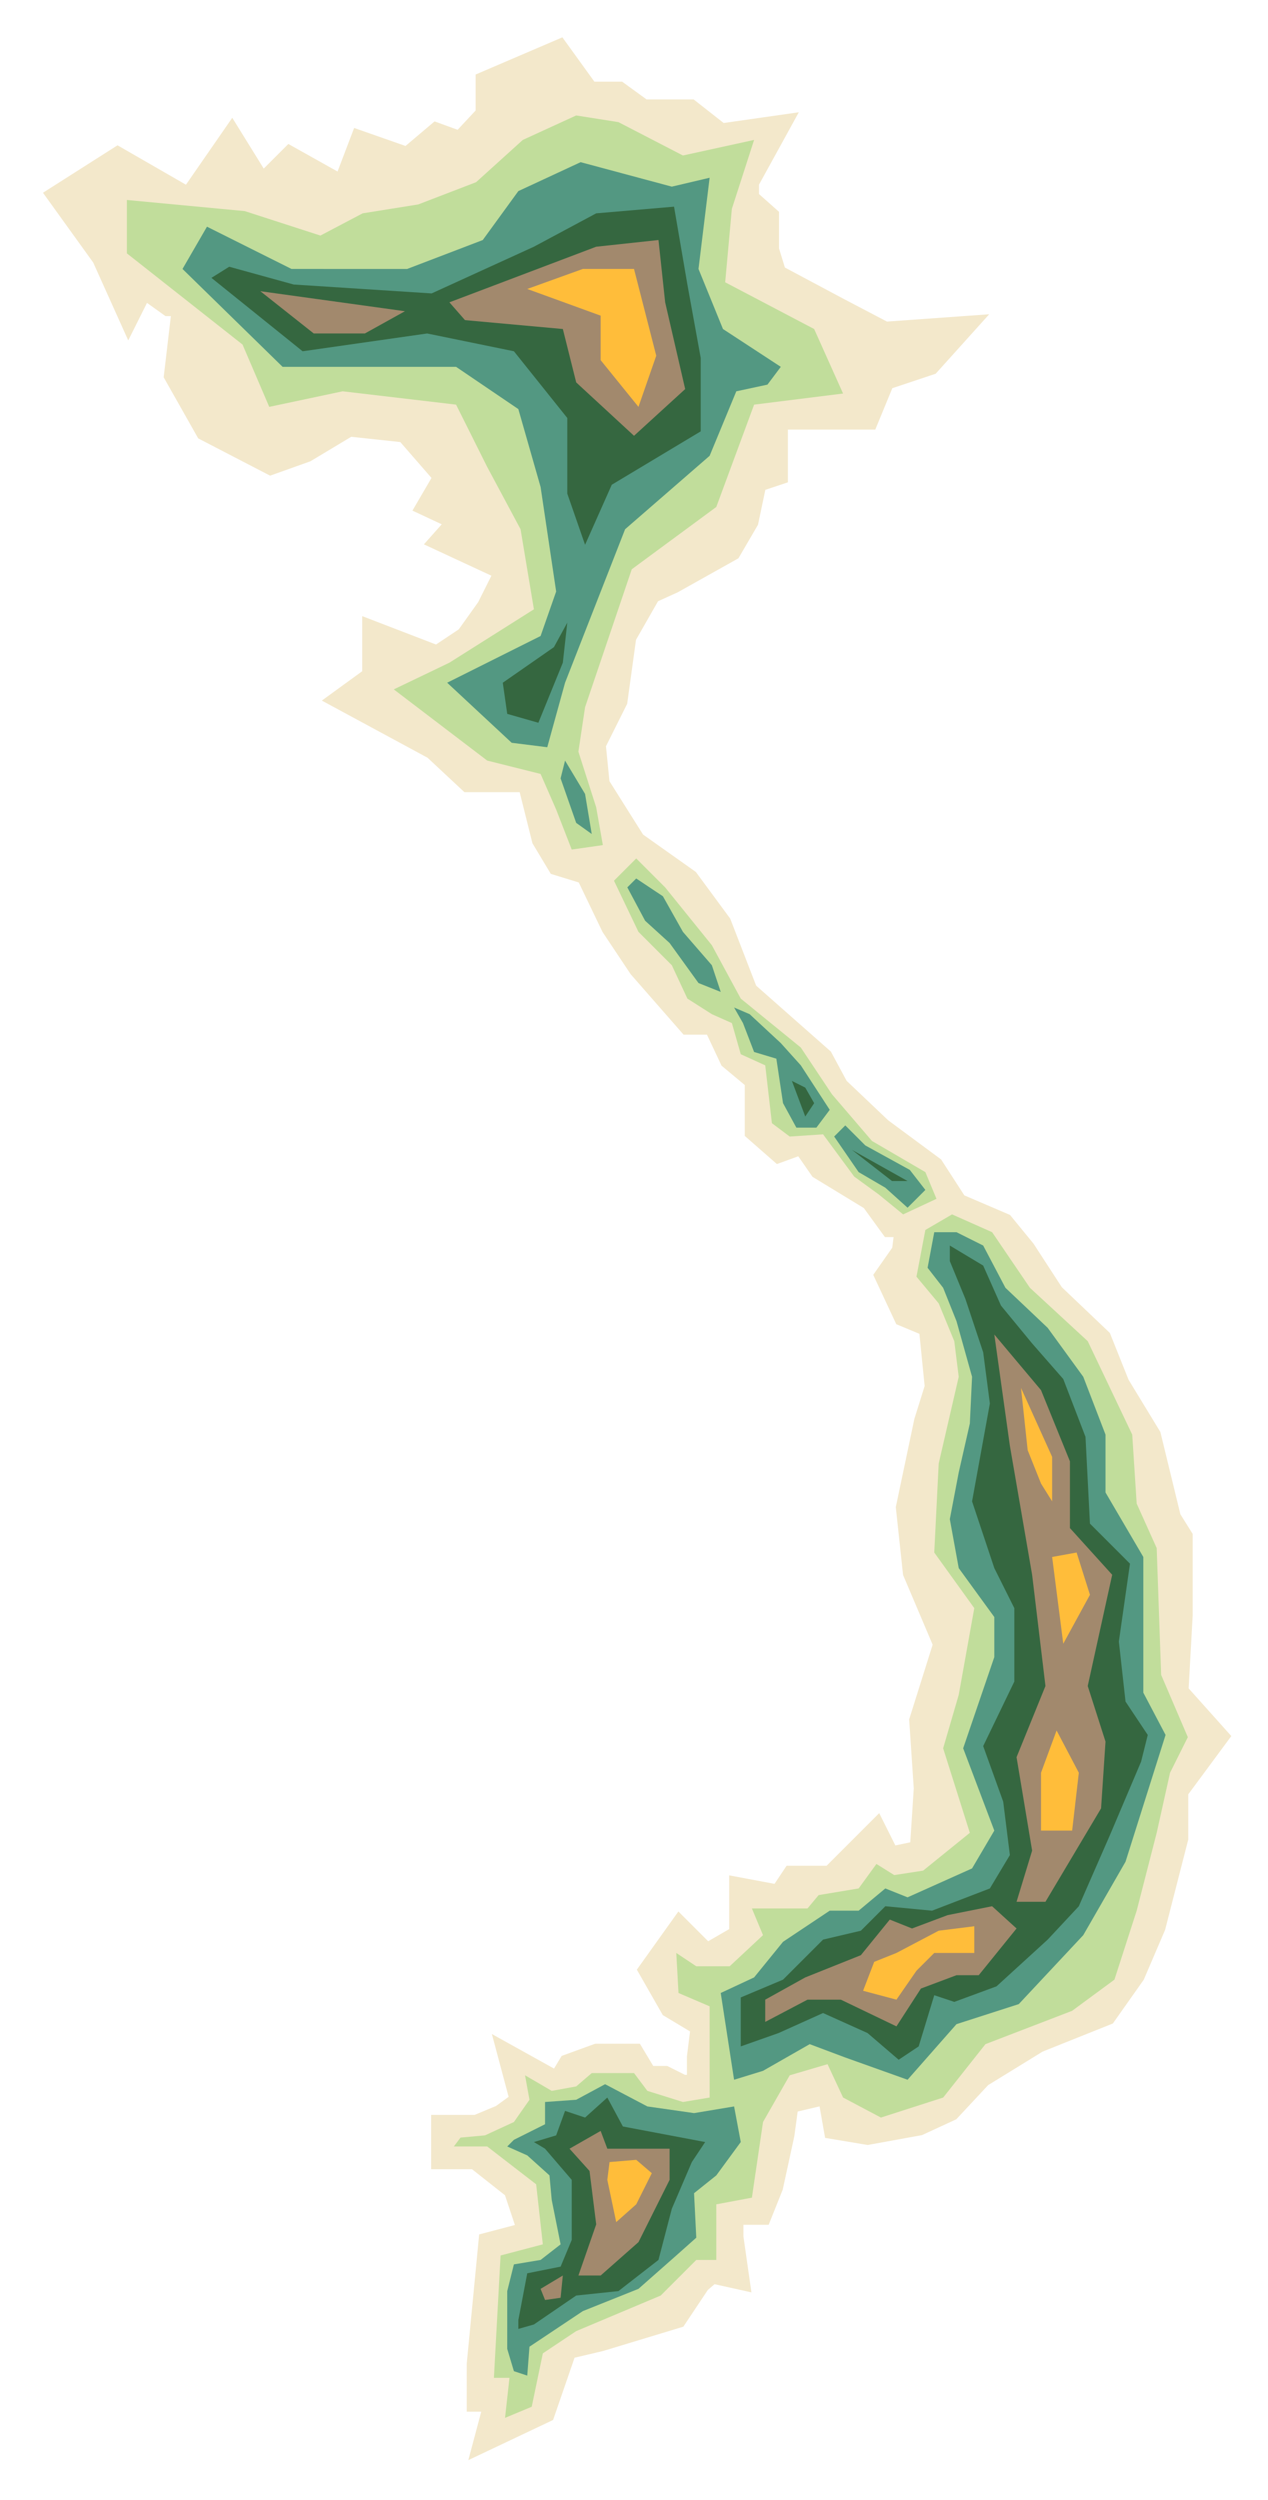 <svg fill="none" height="274" viewBox="0 0 139 274" width="139" xmlns="http://www.w3.org/2000/svg" xmlns:xlink="http://www.w3.org/1999/xlink"><filter id="a" color-interpolation-filters="sRGB" filterUnits="userSpaceOnUse" height="273.537" width="138.267" x=".712" y=".091"><feFlood flood-opacity="0" result="BackgroundImageFix"/><feColorMatrix in="SourceAlpha" type="matrix" values="0 0 0 0 0 0 0 0 0 0 0 0 0 0 0 0 0 0 127 0"/><feOffset dy="4"/><feGaussianBlur stdDeviation="2"/><feColorMatrix type="matrix" values="0 0 0 0 0 0 0 0 0 0 0 0 0 0 0 0 0 0 0.25 0"/><feBlend in2="BackgroundImageFix" mode="normal" result="effect1_dropShadow"/><feBlend in="SourceGraphic" in2="effect1_dropShadow" mode="normal" result="shape"/></filter><filter id="b" color-interpolation-filters="sRGB" filterUnits="userSpaceOnUse" height="260.342" width="124.297" x="9.912" y="8.654"><feFlood flood-opacity="0" result="BackgroundImageFix"/><feColorMatrix in="SourceAlpha" type="matrix" values="0 0 0 0 0 0 0 0 0 0 0 0 0 0 0 0 0 0 127 0"/><feOffset dy="4"/><feGaussianBlur stdDeviation="2"/><feColorMatrix type="matrix" values="0 0 0 0 0 0 0 0 0 0 0 0 0 0 0 0 0 0 0.25 0"/><feBlend in2="BackgroundImageFix" mode="normal" result="effect1_dropShadow"/><feBlend in="SourceGraphic" in2="effect1_dropShadow" mode="normal" result="shape"/></filter><filter id="c" color-interpolation-filters="sRGB" filterUnits="userSpaceOnUse" height="250.59" width="115.764" x="16.007" y="13.774"><feFlood flood-opacity="0" result="BackgroundImageFix"/><feColorMatrix in="SourceAlpha" type="matrix" values="0 0 0 0 0 0 0 0 0 0 0 0 0 0 0 0 0 0 127 0"/><feOffset dy="4"/><feGaussianBlur stdDeviation="2"/><feColorMatrix type="matrix" values="0 0 0 0 0 0 0 0 0 0 0 0 0 0 0 0 0 0 0.25 0"/><feBlend in2="BackgroundImageFix" mode="normal" result="effect1_dropShadow"/><feBlend in="SourceGraphic" in2="effect1_dropShadow" mode="normal" result="shape"/></filter><filter id="d" color-interpolation-filters="sRGB" filterUnits="userSpaceOnUse" height="240.594" width="110.644" x="19.177" y="18.652"><feFlood flood-opacity="0" result="BackgroundImageFix"/><feColorMatrix in="SourceAlpha" type="matrix" values="0 0 0 0 0 0 0 0 0 0 0 0 0 0 0 0 0 0 127 0"/><feOffset dy="4"/><feGaussianBlur stdDeviation="2"/><feColorMatrix type="matrix" values="0 0 0 0 0 0 0 0 0 0 0 0 0 0 0 0 0 0 0.25 0"/><feBlend in2="BackgroundImageFix" mode="normal" result="effect1_dropShadow"/><feBlend in="SourceGraphic" in2="effect1_dropShadow" mode="normal" result="shape"/></filter><filter id="e" color-interpolation-filters="sRGB" filterUnits="userSpaceOnUse" height="233.767" width="101.379" x="24.541" y="22.308"><feFlood flood-opacity="0" result="BackgroundImageFix"/><feColorMatrix in="SourceAlpha" type="matrix" values="0 0 0 0 0 0 0 0 0 0 0 0 0 0 0 0 0 0 127 0"/><feOffset dy="4"/><feGaussianBlur stdDeviation="2"/><feColorMatrix type="matrix" values="0 0 0 0 0 0 0 0 0 0 0 0 0 0 0 0 0 0 0.25 0"/><feBlend in2="BackgroundImageFix" mode="normal" result="effect1_dropShadow"/><feBlend in="SourceGraphic" in2="effect1_dropShadow" mode="normal" result="shape"/></filter><filter id="f" color-interpolation-filters="sRGB" filterUnits="userSpaceOnUse" height="222.064" width="69.684" x="53.798" y="25.477"><feFlood flood-opacity="0" result="BackgroundImageFix"/><feColorMatrix in="SourceAlpha" type="matrix" values="0 0 0 0 0 0 0 0 0 0 0 0 0 0 0 0 0 0 127 0"/><feOffset dy="4"/><feGaussianBlur stdDeviation="2"/><feColorMatrix type="matrix" values="0 0 0 0 0 0 0 0 0 0 0 0 0 0 0 0 0 0 0.25 0"/><feBlend in2="BackgroundImageFix" mode="normal" result="effect1_dropShadow"/><feBlend in="SourceGraphic" in2="effect1_dropShadow" mode="normal" result="shape"/></filter><g filter="url(#a)"><path d="m78.765 11.581 5.12-.731-2.682 4.876v2.438l2.194 1.95v3.413l.975 3.17 7.314 3.901 5.12 2.682 6.827-.488-2.195 2.438-5.12 1.707-1.707 4.145h-10.24v6.339l-2.194.732-.975 4.632-1.707 2.926-6.095 3.413-2.682 1.219-2.926 5.12-.975 7.07-2.438 4.876.488 4.876 4.145 6.583 5.851 4.145 3.413 4.632 2.926 7.558 8.29 7.314 1.707 3.17 4.876 4.632 5.607 4.145 2.682 4.145 5.12 2.194 2.194 2.682 3.17 4.876 5.12 4.876 1.95 4.876 3.414 5.608 2.194 9.021 1.219 1.95v8.29l-.488 8.777 4.145 4.632-4.145 5.608v5.364l-2.438 9.508-2.194 5.12-2.926 4.145-7.314 2.926-6.339 3.901-3.413 3.657-3.17 1.463-5.364.975-2.926-.488-.732-4.144-4.145.975-1.463-.975-.731 5.363-1.219 5.608-.975 2.438h-3.413v3.413l.488 3.414-2.194-.488-1.707 1.463-2.438 3.657-8.046 2.438-4.145.976-2.438 7.07-4.632 2.194.975-3.657h-2.194v-3.169l1.219-12.678 4.632-1.22-1.95-5.851-4.632-3.657h-3.17v-1.951h3.17l2.926-1.219 2.682-1.95-.975-3.657 4.388 2.438 1.463-2.438 2.682-.975h3.413l1.463 2.438h2.194l1.95.975h2.682v-3.901l.488-3.901-3.657-2.194-1.95-3.414 2.438-3.413 2.682 2.682 4.632-2.682v-2.438-2.194l3.901.731 1.463-2.194h4.145l4.389-4.389 1.219 2.438 4.632-.975.488-7.558-.488-7.314 2.682-8.533-3.413-8.046-.732-6.827 1.951-9.265 1.219-3.901-.732-7.314-2.925-1.219-1.707-3.657 1.707-2.438.487-3.901h-2.194l-1.95-2.682-5.608-3.413-2.194-3.17-2.682.976-1.95-1.707v-5.608l-2.926-2.438-1.95-4.145h-2.926l-5.12-5.851-2.926-4.389-2.926-6.095-3.17-.975-1.463-2.438-1.707-6.827h-6.827l-3.657-3.413-9.021-4.876 2.682-1.95v-4.145l6.339 2.438 3.657-2.438 2.438-3.413 2.438-4.876-6.827-3.17 1.95-2.194-3.657-1.707 1.707-2.926-4.876-5.608-6.827-.732-4.876 2.926-3.413 1.219-6.583-3.413-3.17-5.608.975-8.289h-2.194l-3.413-2.438-1.219 2.438-2.194-4.876-4.389-6.095 5.364-3.413 8.046 4.632 4.388-6.339 3.17 5.12 3.413-3.413 6.095 3.413 1.95-5.12 4.876 1.707 3.17-2.682 2.682.975 3.413-3.657v-3.413l6.827-2.926 3.17 4.389h3.413l2.682 1.95h5.12z" fill="#f3e8cb"/><path d="m78.765 11.581 5.12-.731-2.682 4.876v2.438l2.194 1.95v3.413l.975 3.17 7.314 3.901 5.12 2.682 6.827-.488-2.195 2.438-5.12 1.707-1.707 4.145h-10.24v6.339l-2.194.732-.975 4.632-1.707 2.926-6.095 3.413-2.682 1.219-2.926 5.12-.975 7.07-2.438 4.876.488 4.876 4.145 6.583 5.851 4.145 3.413 4.632 2.926 7.558 8.29 7.314 1.707 3.17 4.876 4.632 5.607 4.145 2.682 4.145 5.12 2.194 2.194 2.682 3.17 4.876 5.12 4.876 1.95 4.876 3.414 5.608 2.194 9.021 1.219 1.95v8.29l-.488 8.777 4.145 4.632-4.145 5.608v5.364l-2.438 9.508-2.194 5.12-2.926 4.145-7.314 2.926-6.339 3.901-3.413 3.657-3.17 1.463-5.364.975-2.926-.488-.732-4.144-4.145.975-1.463-.975-.731 5.363-1.219 5.608-.975 2.438h-3.413v3.413l.488 3.414-2.194-.488-1.707 1.463-2.438 3.657-8.046 2.438-4.145.976-2.438 7.07-4.632 2.194.975-3.657h-2.194v-3.169l1.219-12.678 4.632-1.22-1.95-5.851-4.632-3.657h-3.17v-1.951h3.17l2.926-1.219 2.682-1.95-.975-3.657 4.388 2.438 1.463-2.438 2.682-.975h3.413l1.463 2.438h2.194l1.95.975h2.682v-3.901l.488-3.901-3.657-2.194-1.95-3.414 2.438-3.413 2.682 2.682 4.632-2.682v-2.438-2.194l3.901.731 1.463-2.194h4.145l4.389-4.389 1.219 2.438 4.632-.975.488-7.558-.488-7.314 2.682-8.533-3.413-8.046-.732-6.827 1.951-9.265 1.219-3.901-.732-7.314-2.925-1.219-1.707-3.657 1.707-2.438.487-3.901h-2.194l-1.95-2.682-5.608-3.413-2.194-3.17-2.682.976-1.95-1.707v-5.608l-2.926-2.438-1.95-4.145h-2.926l-5.12-5.851-2.926-4.389-2.926-6.095-3.17-.975-1.463-2.438-1.707-6.827h-6.827l-3.657-3.413-9.021-4.876 2.682-1.95v-4.145l6.339 2.438 3.657-2.438 2.438-3.413 2.438-4.876-6.827-3.17 1.95-2.194-3.657-1.707 1.707-2.926-4.876-5.608-6.827-.732-4.876 2.926-3.413 1.219-6.583-3.413-3.17-5.608.975-8.289h-2.194l-3.413-2.438-1.219 2.438-2.194-4.876-4.389-6.095 5.364-3.413 8.046 4.632 4.388-6.339 3.17 5.12 3.413-3.413 6.095 3.413 1.95-5.12 4.876 1.707 3.17-2.682 2.682.975 3.413-3.657v-3.413l6.827-2.926 3.17 4.389h3.413l2.682 1.95h5.12z" stroke="#f3e8cb" stroke-width="4"/></g><g fill="#c1dd9b" filter="url(#b)"><path d="m57.31 11.336 5.851-2.682 4.632.731 7.07 3.657 7.802-1.707-2.438 7.558-.731 8.046 9.752 5.12 3.17 7.07-9.752 1.219-4.145 11.215-9.265 6.827-5.12 15.116-.731 4.876 1.95 6.095.731 4.145-3.413.488-1.707-4.388-1.707-3.901-5.851-1.463-10.24-7.802 6.095-2.926 9.265-5.851-1.463-8.777-3.657-6.827-3.413-6.827-12.434-1.463-8.046 1.707-2.926-6.827-12.678-9.996v-5.851l12.922 1.219 8.29 2.682 4.632-2.438 6.095-.975 6.339-2.438z"/><path d="m69.988 98.132-2.682-5.608 2.438-2.438 3.17 3.17 5.12 6.339 3.17 5.851 6.583 5.364 3.413 5.12 4.389 5.12 5.851 3.414 1.219 2.925-3.657 1.707-2.682-2.194-2.682-1.951-3.413-4.632-3.657.244-1.95-1.463-.731-6.339-2.682-1.219-.975-3.414-2.194-.975-2.682-1.707-1.707-3.657z"/><path d="m104.365 129.096-2.926 1.707-.975 5.12 2.438 2.925 1.707 4.145.487 3.901-2.194 9.508-.488 9.753 4.389 6.095-1.707 9.509-1.707 5.851 2.926 9.265-5.12 4.144-3.169.488-1.95-1.219-1.95 2.682-4.388.731-1.219 1.463h-6.095l1.219 2.926-3.657 3.413h-3.657l-2.194-1.463.244 4.389 3.413 1.463v5.851 4.145l-2.926.488-3.901-1.219-1.463-1.951h-4.632l-1.707 1.463-2.682.488-2.926-1.707.488 2.682-1.707 2.438-3.17 1.463-2.682.244-.731.975h3.657l5.364 4.145.732 6.582-4.632 1.219-.731 13.41h1.707l-.488 4.388 2.926-1.219 1.219-5.851 3.657-2.438 9.265-3.901 3.901-3.901h2.194v-6.095l3.901-.732 1.219-8.289 2.926-5.12 4.145-1.219 1.707 3.657 4.145 2.194 6.826-2.194 4.633-5.851 9.508-3.658 4.633-3.413 2.438-7.558 2.194-8.533 1.463-6.583 1.95-3.901-2.925-6.827-.488-13.897-2.194-4.876-.488-7.558-4.876-10.24-6.339-5.851-4.145-6.096z"/></g><g fill="#539882" filter="url(#c)"><path d="m31.954 25.477-9.265-4.632-2.682 4.632 10.971 10.728h6.339 12.678l6.827 4.632 2.438 8.533 1.707 11.459-1.707 4.876-10.24 5.12 7.071 6.583 3.901.488 1.95-7.07 6.583-16.823 9.265-8.046 2.926-7.071 3.413-.731 1.463-1.95-6.339-4.145-2.682-6.583 1.219-9.996-4.145.975-9.996-2.682-6.827 3.17-3.901 5.364-8.29 3.17z"/><path d="m63.161 86.186-1.707-4.876.488-1.95 2.194 3.657.731 4.389z"/><path d="m70.719 96.913-1.95-3.657.975-.975 2.926 1.95 2.194 3.901 3.17 3.657.975 2.926-2.438-.975-3.17-4.389z"/><path d="m82.666 111.298-1.219-3.169-.975-1.707 1.707.731 3.413 3.17 2.194 2.438 3.17 4.876-1.463 1.951h-2.194l-1.463-2.682-.732-4.877z"/><path d="m92.662 119.344-1.219 1.219 2.682 3.901 2.926 1.706 2.438 2.195 1.95-1.951-1.706-2.194-4.876-2.682z"/><path d="m101.683 134.947.732-3.9h2.438l2.925 1.462 2.439 4.633 4.632 4.388 3.901 5.364 2.438 6.339v6.339l4.145 7.071v8.777 6.095l2.438 4.632-4.389 13.897-4.632 8.046-7.071 7.558-6.826 2.195-5.364 6.095-6.827-2.438-3.901-1.463-5.12 2.925-3.17.976-1.463-9.509 3.657-1.706 3.17-3.901 5.12-3.414h3.17l2.926-2.438 2.438.975 7.07-3.169 2.438-4.145-3.413-9.021 3.413-9.996v-4.389l-3.9-5.363-.976-5.364.976-5.12 1.219-5.364.243-5.12-1.706-6.095-1.463-3.657z"/><path d="m59.748 228.814-3.413 1.707-.731.731 2.194.975 2.438 2.195.244 2.681.975 4.877-2.194 1.706-2.926.488-.731 2.926v6.339l.731 2.438 1.463.487.244-3.169 1.463-.975 4.389-2.926 6.095-2.438 4.145-3.657 2.194-1.951-.244-4.876 2.438-1.95 2.682-3.658-.731-3.901-4.389.732-5.12-.732-4.632-2.438-3.17 1.707-3.413.244z"/></g><g fill="#356740" filter="url(#d)"><path d="m46.826 32.549-13.653 1.95-9.996-8.046 1.95-1.219 7.071 1.95 15.116.975 11.215-5.12 6.827-3.657 8.533-.731 1.463 8.533 1.463 8.046v8.046l-9.752 5.851-2.926 6.583-1.95-5.608v-8.29l-5.851-7.314z"/><path d="m60.723 66.926-5.608 3.901.488 3.413 3.413.975 2.682-6.583.488-4.389z"/><path d="m88.274 118.37-1.463-3.901 1.463.731.975 1.707z"/><path d="m97.782 125.44-4.388-3.413 6.095 3.413z"/><path d="m105.828 138.362-1.707-4.145v-1.706l3.657 2.194 1.951 4.388 3.413 4.145 3.413 3.901 2.439 6.339.487 9.509 4.389 4.388-1.219 8.534.731 6.582 2.438 3.658-.731 2.925-3.414 8.046-3.413 7.802-3.413 3.657-5.608 5.12-4.632 1.707-2.194-.732-1.707 5.608-2.194 1.463-3.413-2.926-4.876-2.194-4.876 2.194-4.145 1.463v-5.364l4.632-1.95 4.389-4.389 4.145-.975 2.682-2.682 5.12.487 6.339-2.438 2.194-3.657-.731-5.851-2.195-6.095 3.414-7.071v-8.046l-2.195-4.388-2.438-7.314 1.951-10.728-.732-5.608z"/><path d="m64.136 228.084 2.438-2.195 1.707 3.17 9.021 1.707-1.463 2.194-2.194 5.12-1.463 5.607-4.388 3.414-4.632.487-4.632 3.17-1.707.488v-.976l.975-5.12 3.657-.731 1.219-2.926v-6.583l-2.926-3.413-1.219-.731 2.438-.732.975-2.682z"/></g><g fill="#a2896d" filter="url(#e)"><path d="m34.392 32.548-5.851-4.632 15.848 2.194-4.389 2.438z"/><path d="m65.356 23.04-16.091 6.095 1.707 1.95 10.728.975 1.463 5.851 6.339 5.851 5.608-5.12-2.194-9.509-.731-6.827z"/><path d="m110.704 154.453-1.706-12.191 5.12 6.096 3.169 7.801v7.315l4.633 5.12-2.682 12.19 1.95 6.095-.487 7.315-6.096 10.24h-3.169l1.707-5.608-1.707-10.24 3.169-7.802-1.462-12.19z"/><path d="m83.885 217.599v-2.438l4.389-2.438 6.095-2.438 3.17-3.901 2.438.975 3.901-1.463 4.876-.975 2.682 2.438-4.145 5.12h-2.438l-3.901 1.463-2.682 4.145-6.095-2.926h-3.657z"/><path d="m64.625 233.934-2.194-2.438 3.413-1.95.732 1.95h6.827v3.414l-3.413 6.826-4.145 3.657h-2.438l1.95-5.607z"/><path d="m59.748 248.075-.488-1.219 2.438-1.463-.244 2.439z"/></g><g fill="#ffbd3a" filter="url(#f)"><path d="m71.939 34.985-2.438-9.509h-5.608l-6.095 2.194 8.046 2.926v4.876l4.145 5.12z"/><path d="m114.118 190.292 1.707-4.633 2.438 4.633-.732 6.339h-3.413z"/><path d="m116.556 176.151-1.219-9.509 2.682-.488 1.463 4.633z"/><path d="m115.337 155.671-3.413-7.558.731 6.826 1.463 3.657 1.219 1.951z"/><path d="m106.804 210.04v-2.926l-3.901.488-4.633 2.438-2.438.975-1.219 3.17 3.657.975 2.195-3.17 1.95-1.95z"/><path d="m67.55 239.541-.975-4.632.244-1.951 2.926-.244 1.707 1.463-1.707 3.413z"/></g></svg>